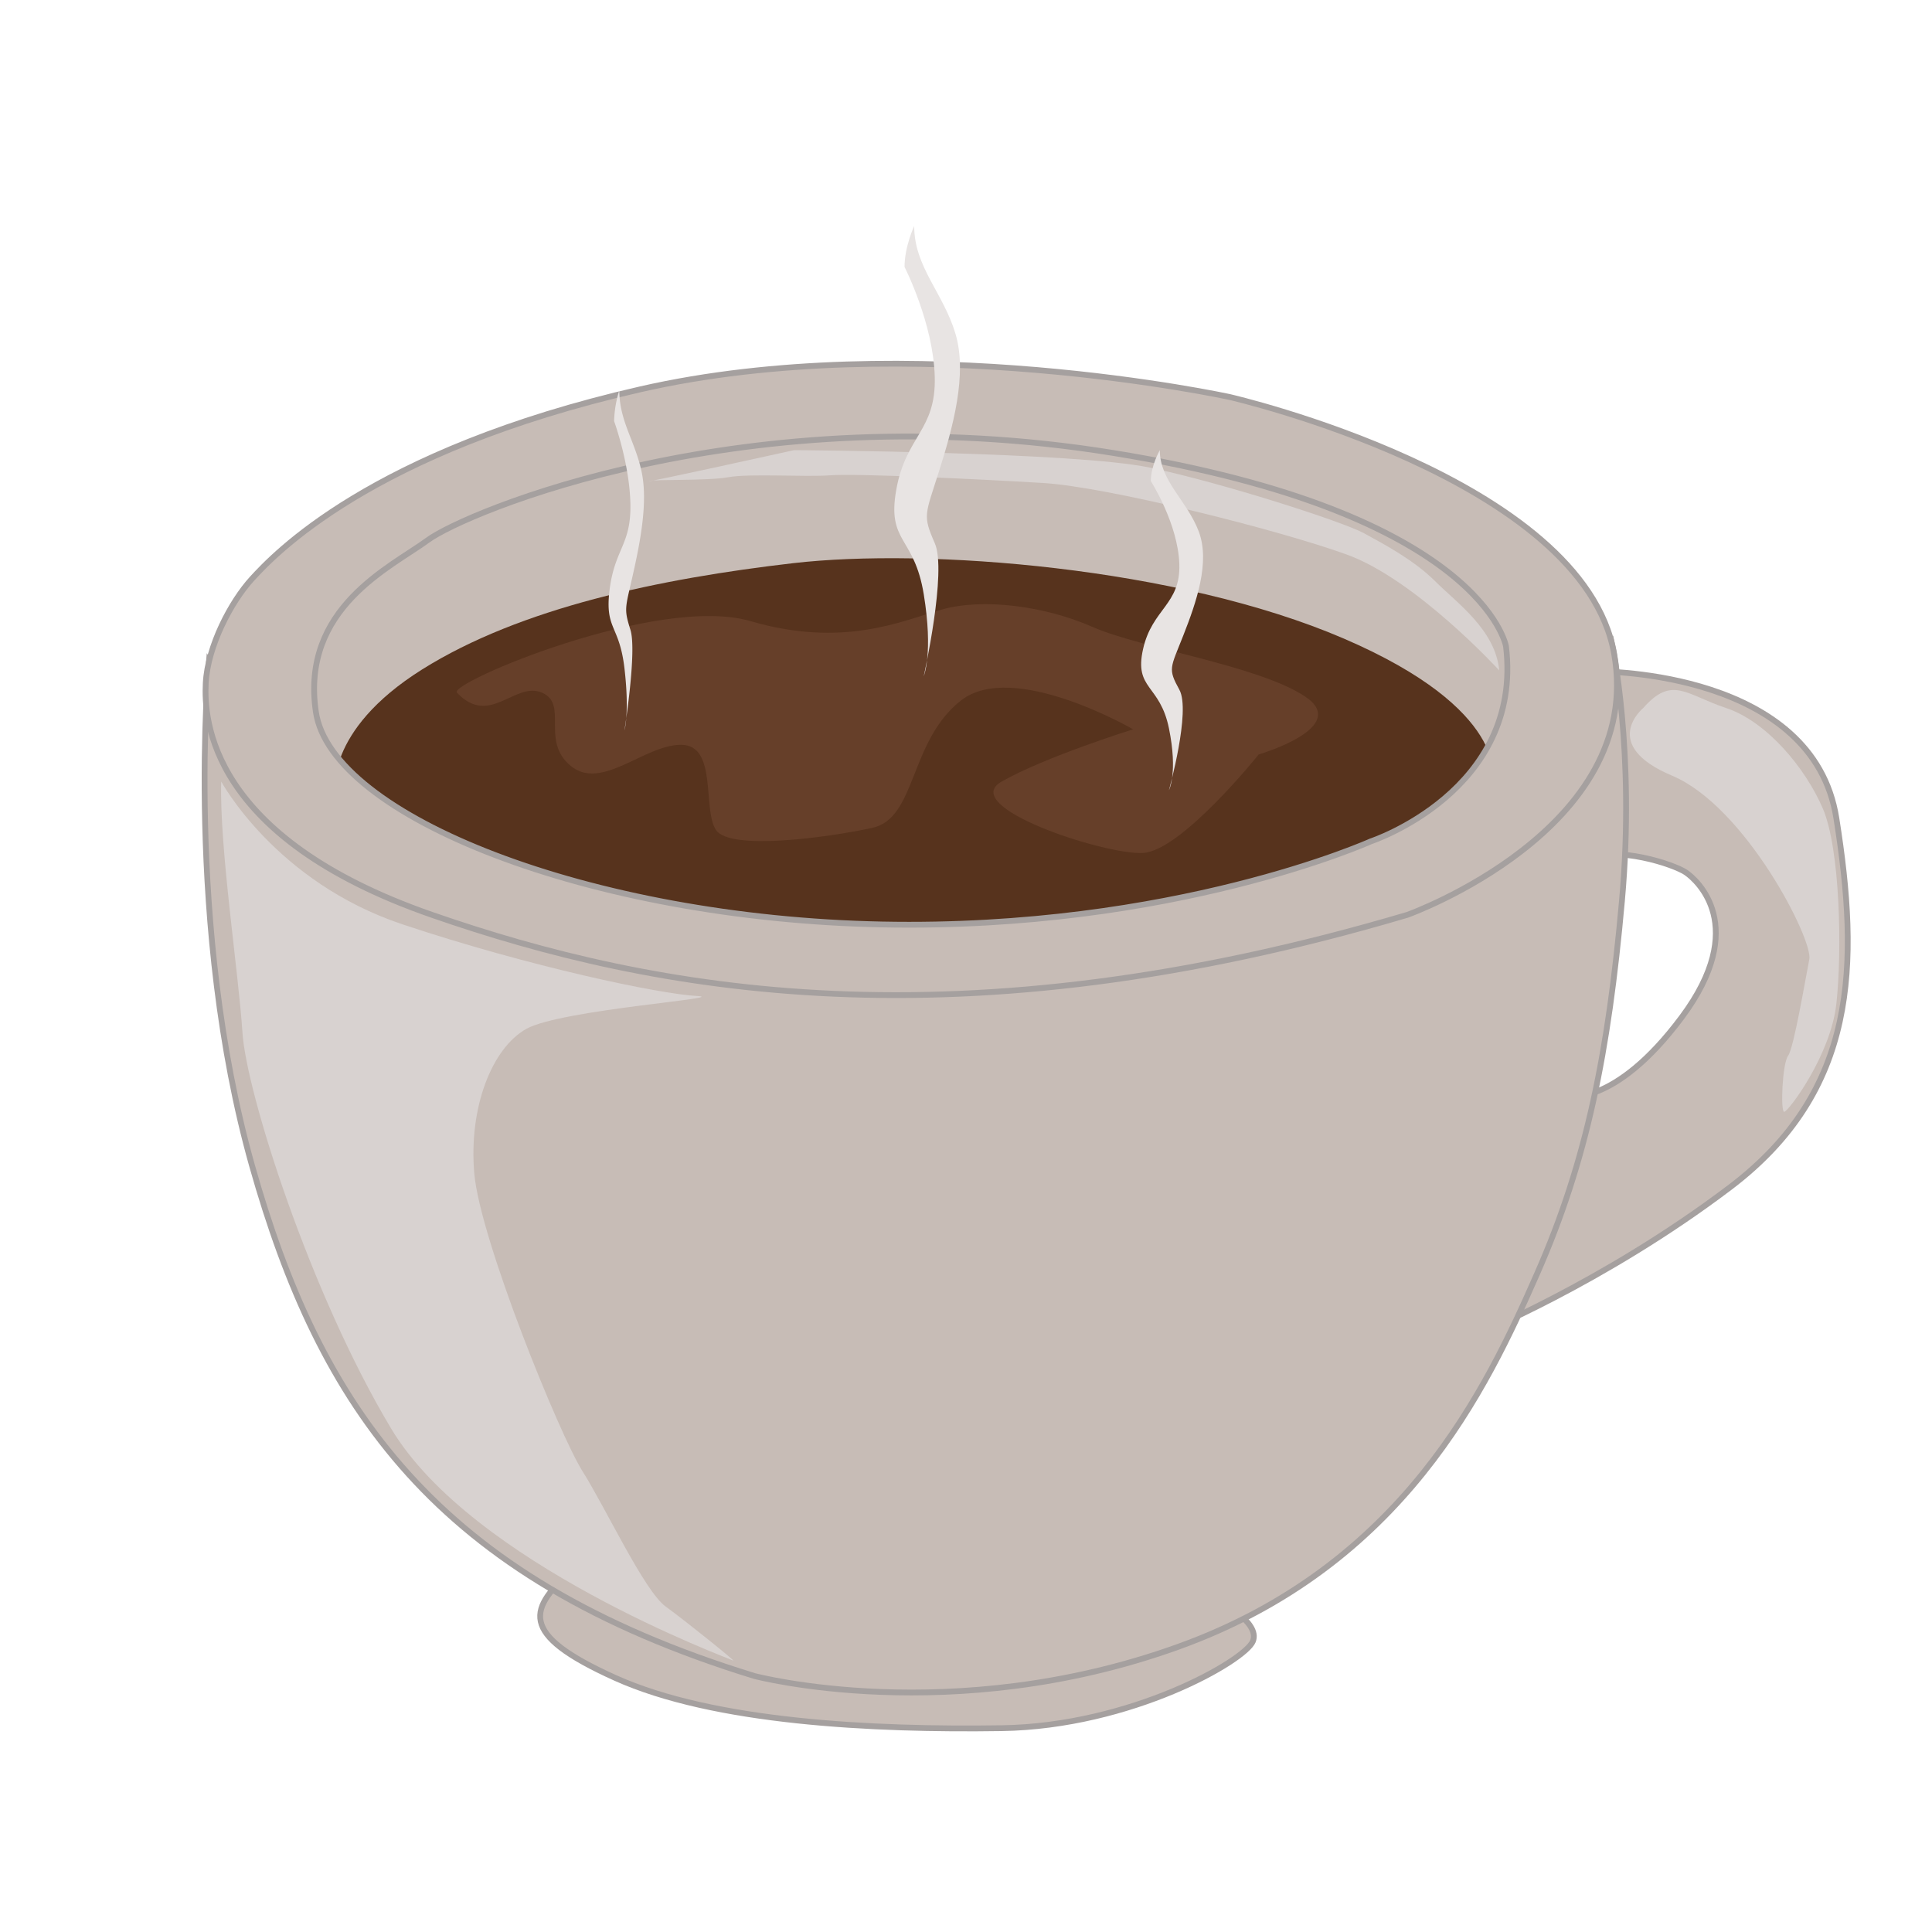 <svg id="Layer_2" data-name="Layer 2" xmlns="http://www.w3.org/2000/svg" viewBox="0 0 1000 1000"><defs><style>.cls-1,.cls-3{fill:#c7bcb6;}.cls-1{stroke:#a5a09f;stroke-miterlimit:10;stroke-width:3px;}.cls-2{fill:#d8d2d0;}.cls-4{fill:#57331d;}.cls-5{fill:#663f29;}.cls-6{fill:#e8e4e3;}</style></defs><title>coffee</title><path class="cls-1" d="M630.5,828.5s22,11,18,21-63,44-130,45-149-3-200-26-45-36-21-57,215,11,217,11S630.5,828.5,630.5,828.5Z"/><path class="cls-1" d="M826.5,347.5c4,0,112,0,124,76s11,141-55,191-133,77-133,77l48-124s25,6,60-41,8-71,2-75-35-14-54-7S826.5,347.5,826.5,347.5Z"/><path class="cls-2" d="M850.5,366.5s-23,19,15,35,73,85,71,95-8,46-11,50-4,29-2,29,24-29,27-56,2-80-7-101-29-45-50-52S865.5,349.5,850.5,366.5Z"/><path class="cls-1" d="M108.11,342.63S95.5,479.5,130.5,603.5s94,213,260,264c0,0,102,27,219-15s160-134,186-193,37-115,44-193-5.24-133.72-5.24-133.72L768.5,435.5l-145,46-190.76,9.37L242.5,461.5l-115-88Z"/><path class="cls-3" d="M788.5,404.5s23-64,12-83-107-83-169-94-262-17-319,0-139,53-152,75-40,85-26,106,320,108,439,88S788.5,404.5,788.5,404.5Z"/><path class="cls-4" d="M772.5,403.5s9-36-77-73-216-47-285-39-141,23-192,55-45,64-45,64,102,70,242,84,300-40,300-40Z"/><path class="cls-1" d="M835.5,338.5c-16-91-199-133-199-133s-165-36-305-4-190,86-201,98-23,35-24,54,2,80,117,120,272,69,505,0C728.5,473.5,851.5,429.5,835.5,338.5Zm-126,97s-102,46-253,43-285-56-293-110,39-75,58-89,164-76,355-45,203,100,203,100C788.5,409.5,709.5,435.5,709.5,435.5Z"/><path class="cls-2" d="M114.5,404.5s28,52,94,74,133,36,152,37-70,7-88,17-30,41-27,75,44,135,56,154,32,62,43,70,37,29,35,28-135-50-177-120-75-174-77-205S113.5,438.5,114.5,404.5Z"/><path class="cls-5" d="M236.5,358.5c-4.61-4.88,104-51,152-37s78,0,99-6,53-2,78,9,86,20,110,36-24,30-24,30-40,50-60,51-96-24-73-37,68-27,68-27-62-36-89-15-23,61-46,66-74,12-81,1,1-44-18-44-41,24-57,11-1-32-15-38S253.5,376.5,236.5,358.5Z"/><path class="cls-2" d="M411,233c3,0,146,1,184,9s100,28,111,34,26,14,37,25,31,25,33,46c0,0-43-47-79-60s-124-35-157-37-97-5-110-4-42-1-53,1-39,1-41,2S411,233,411,233Z"/><path class="cls-6" d="M317.86,218s8.06,22,8.44,43-8.05,23-10.74,44,5,18,7.67,41,0,32,0,32,6.53-41,3.08-52-2.68-11,1.15-28,8.06-38,4.6-54-11.5-26-11.5-42A57.68,57.68,0,0,0,317.86,218Z"/><path class="cls-6" d="M468.19,138.18s14.93,29.13,15.64,56.93-14.93,30.45-19.9,58.25,9.24,23.83,14.21,54.28,0,42.33,0,42.33,12.1-54.24,5.71-68.8-5-14.57,2.13-37.07,14.92-50.31,8.53-71.5-21.32-34.42-21.32-55.6C473.17,117,468.19,127.59,468.19,138.18Z"/><path class="cls-6" d="M595.66,249s14.09,22,14.76,43-14.09,23-18.78,44,8.72,18,13.41,41,0,32,0,32,11.43-41,5.39-52-4.69-11,2-28,14.09-38,8-54-20.13-26-20.13-42C600.36,233,595.66,241,595.66,249Z"/></svg>